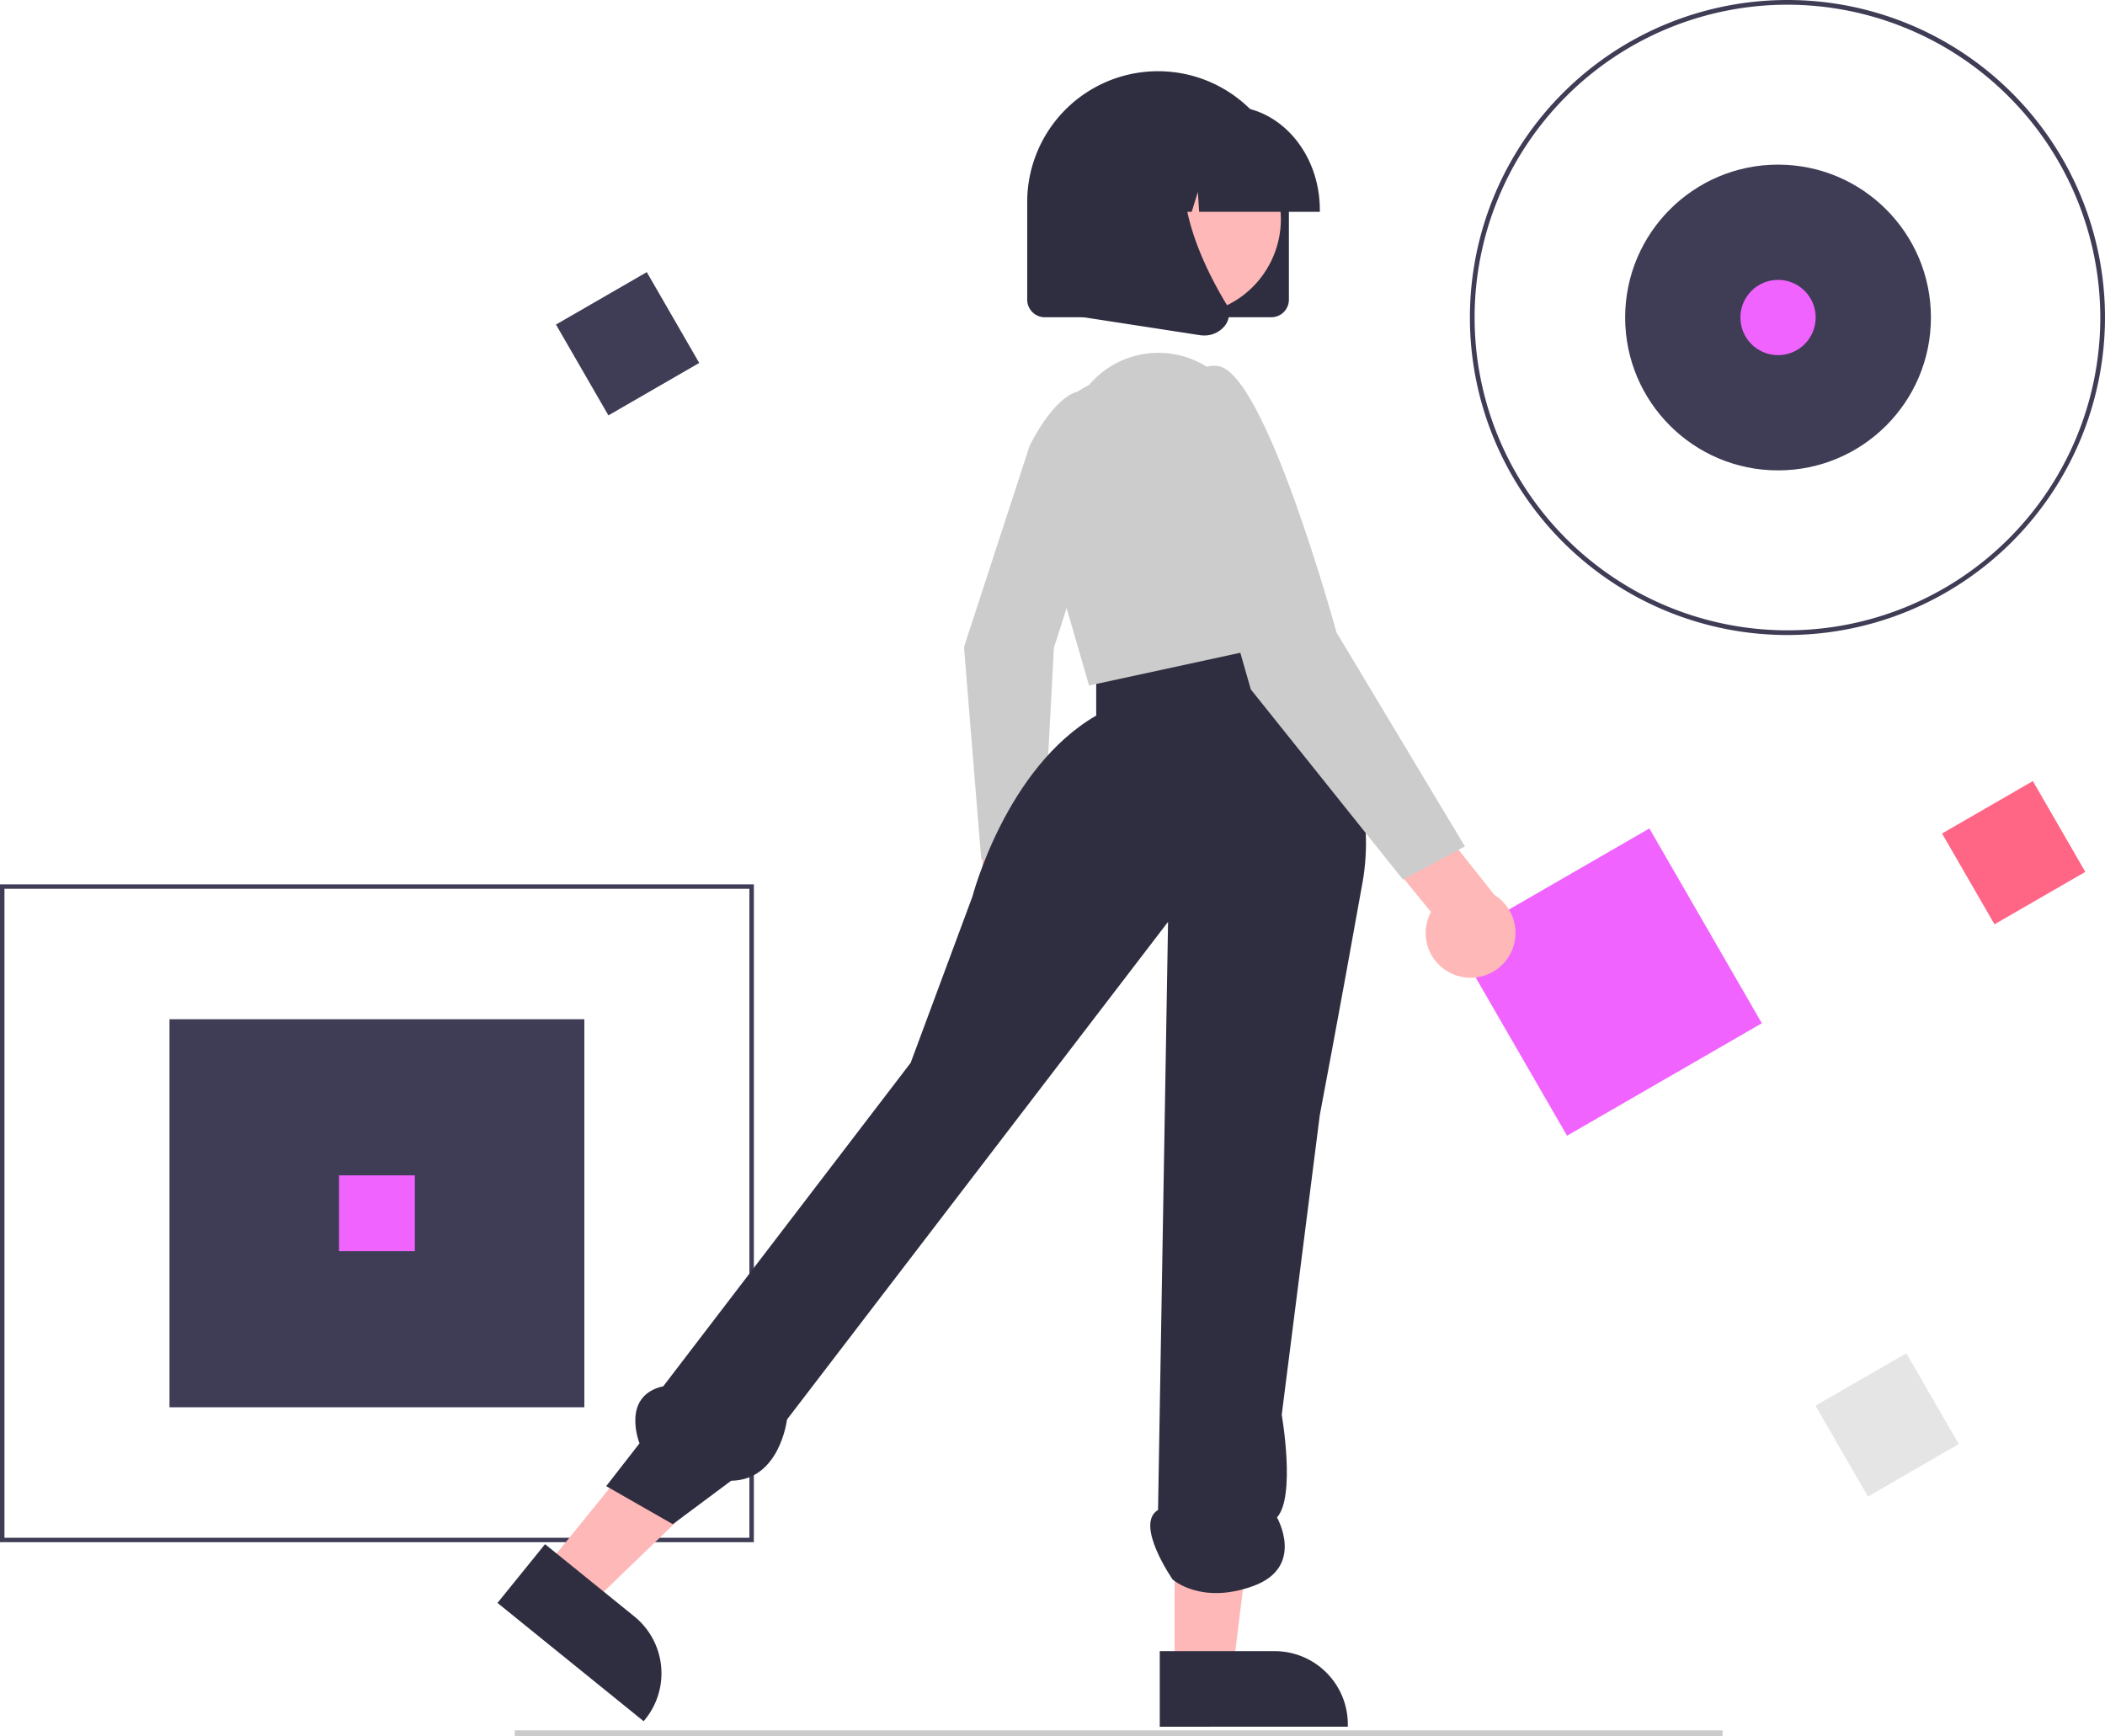 <svg xmlns="http://www.w3.org/2000/svg" data-name="Layer 1" width="732" height="603.793" viewBox="0 0 732 603.793" xmlns:xlink="http://www.w3.org/1999/xlink"><rect x="58.945" y="354.474" width="144.26" height="134.953" fill="#3f3d56"/><path d="M496.15,684.454H234V455.655H496.15Zm-260.598-1.551H494.598V457.206H235.551Z" transform="translate(-234 -148.104)" fill="#3f3d56"/><path d="M855.575,368.954A110.425,110.425,0,1,1,966,258.529,110.55,110.55,0,0,1,855.575,368.954Zm0-219.214A108.789,108.789,0,1,0,964.364,258.529,108.912,108.912,0,0,0,855.575,149.74Z" transform="translate(-234 -148.104)" fill="#3f3d56"/><circle cx="618.303" cy="110.425" r="53.168" fill="#3f3d56"/><rect x="916.008" y="426.422" width="36.469" height="36.469" transform="translate(-331.163 378.59) rotate(-30)" fill="#ff6584"/><rect x="434.008" y="249.422" width="36.469" height="36.469" transform="translate(-307.239 113.876) rotate(-30)" fill="#3f3d56"/><rect x="872.008" y="625.422" width="36.469" height="36.469" transform="translate(-436.558 383.251) rotate(-30)" fill="#e5e5e5"/><rect x="117.89" y="408.766" width="26.37" height="26.37" fill="#f163ff"/><circle cx="618.303" cy="110.425" r="13.087" fill="#f163ff"/><rect x="754.128" y="450.542" width="78.228" height="78.228" transform="translate(-372.554 314.119) rotate(-30)" fill="#f163ff"/><rect x="179" y="601.793" width="420" height="2" fill="#cbcbcb"/><path d="M572.389,480.146a13.554,13.554,0,0,1,4.381-20.317l-2.83-30.844,18.324-6.292L595.649,466.308a13.628,13.628,0,0,1-23.26,13.838Z" transform="translate(-234 -148.104)" fill="#ffb8b8"/><path d="M592.061,303.121s12.575-26.39,23.749-17.107-15.319,87.312-15.319,87.312l-4.029,75.749-21.236-2.123-6.004-73.8Z" transform="translate(-234 -148.104)" fill="#ccc"/><polygon points="189.39 545.442 205.154 558.203 261.875 503.472 238.609 484.639 189.39 545.442" fill="#ffb8b8"/><path d="M423.535,685.144l31.045,25.13.001.001a25.455,25.455,0,0,1,3.768,35.799l-.52.643L407,705.572Z" transform="translate(-234 -148.104)" fill="#2f2e41"/><polygon points="408.471 580.865 428.753 580.864 438.401 502.636 408.468 502.637 408.471 580.865" fill="#ffb8b8"/><path d="M637.298,722.347l39.941-.002h.002a25.455,25.455,0,0,1,25.454,25.453v.827l-65.395.002Z" transform="translate(-234 -148.104)" fill="#2f2e41"/><path d="M678.059,362.227s38.049,46.32,29.777,92.64-14.889,81.06-14.889,81.06l-13.234,104.221s4.963,28.384-1.654,35.698c0,0,9.926,17.24-8.271,23.857s-28.016-2.286-28.016-2.286-13.342-19.22-5.07-24.183l3.484-204.53L507.667,641.803s-2.436,21.056-19.415,21.281L467.964,678.198,444.804,664.963,456.384,650.075s-6.617-16.543,8.271-19.852l86.023-112.492,21.506-57.9s11.58-44.666,43.012-62.863v-19.363Z" transform="translate(-234 -148.104)" fill="#2f2e41"/><path d="M612.715,281.994l0,0a31.589,31.589,0,0,1,41.637-5.879l1.374.916,0,0A121.937,121.937,0,0,1,684.271,335.802l6.195,33.87-77.752,16.843-18.228-62.864a35.515,35.515,0,0,1,18.228-41.657Z" transform="translate(-234 -148.104)" fill="#ccc"/><path d="M740.456,487.347a15.512,15.512,0,0,1-8.849-22.079L709.178,437.818l13.357-17.699,31.13,39.21a15.596,15.596,0,0,1-13.209,28.018Z" transform="translate(-234 -148.104)" fill="#ffb8b8"/><path d="M645.801,306.809s-4.963-33.086,11.58-31.432,41.357,92.64,41.357,92.64L743.404,442.461l-21.506,11.58L668.961,387.869Z" transform="translate(-234 -148.104)" fill="#ccc"/><path d="M676.095,258.438H597.318a6.119,6.119,0,0,1-6.112-6.112V218.371a45.5,45.5,0,1,1,91,0v33.955A6.119,6.119,0,0,1,676.095,258.438Z" transform="translate(-234 -148.104)" fill="#2f2e41"/><circle cx="646.056" cy="224.289" r="33.359" transform="translate(-94.634 535.488) rotate(-61.337)" fill="#ffb8b8"/><path d="M692.971,221.767H650.989l-.431-6.916-2.152,6.916h-6.464l-.853-13.707-4.266,13.707H624.314v-.679c0-19.847,14.072-35.993,31.369-35.993h5.919c17.297,0,31.369,16.146,31.369,35.993Z" transform="translate(-234 -148.104)" fill="#2f2e41"/><path d="M652.726,264.777a10.101,10.101,0,0,1-1.532-.118l-49.969-7.697v-52.047a20.047,20.047,0,0,1,20.047-20.047h34.96l-1.362,1.386c-18.948,19.291-4.673,50.571,5.523,67.499a6.671,6.671,0,0,1-.678,7.907A9.078,9.078,0,0,1,652.726,264.777Z" transform="translate(-234 -148.104)" fill="#2f2e41"/></svg>
